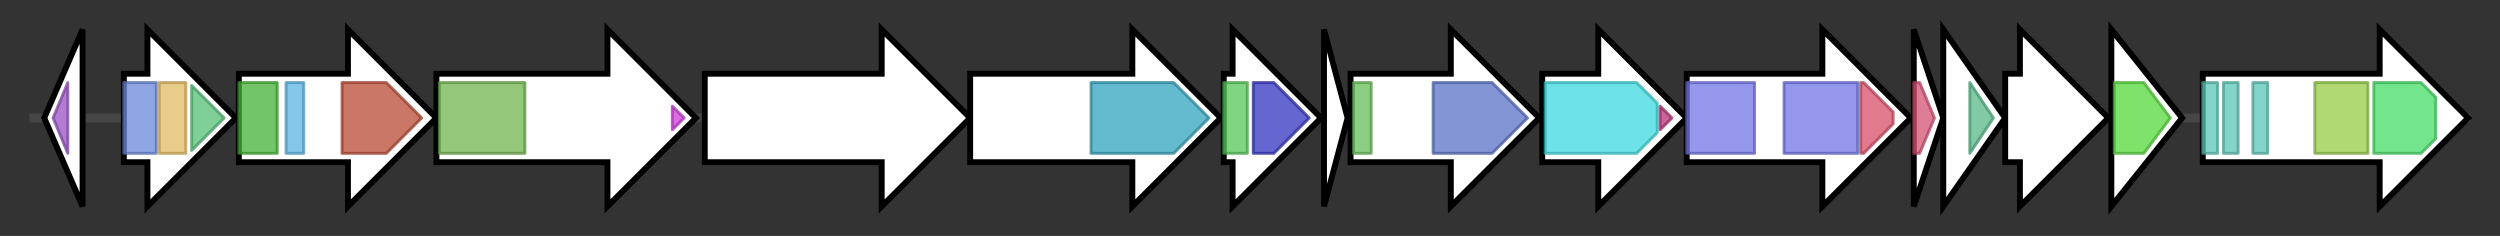 <svg version="1.1" baseProfile="full" xmlns="http://www.w3.org/2000/svg" width="847.8" height="80">
	<rect width="100%" height="100%" fill="#333333" stroke="none"/>
	<g>
		<line x1="10" y1="40.0" x2="837.8" y2="40.0" style="stroke:rgb(70,70,70); stroke-width:3 "/>
		<g>
			<title>cueR
putative transcriptional regulator of CopA</title>
			<polygon class="cueR
putative transcriptional regulator of CopA" points="15,40 28,10 28,70" fill="rgb(255,255,255)" fill-opacity="1.0" stroke="rgb(0,0,0)" stroke-width="2"  />
			<g>
				<title>MerR-DNA-bind (PF09278)
"MerR, DNA binding"</title>
				<polygon class="PF09278" points="18,40 23,28 23,28 23,52 23,52" stroke-linejoin="round" width="6" height="24" fill="rgb(152,80,196)" stroke="rgb(121,64,156)" stroke-width="1" opacity="0.75" />
			</g>
		</g>
		<g>
			<title>pigA
putative acyl-CoA dehydrogenase</title>
			<polygon class="pigA
putative acyl-CoA dehydrogenase" points="42,25 50,25 50,10 80,40 50,70 50,55 42,55" fill="rgb(255,255,255)" fill-opacity="1.0" stroke="rgb(0,0,0)" stroke-width="2"  />
			<g>
				<title>Acyl-CoA_dh_N (PF02771)
"Acyl-CoA dehydrogenase, N-terminal domain"</title>
				<rect class="PF02771" x="42" y="28" stroke-linejoin="round" width="11" height="24" fill="rgb(105,135,218)" stroke="rgb(84,108,174)" stroke-width="1" opacity="0.75" />
			</g>
			<g>
				<title>Acyl-CoA_dh_M (PF02770)
"Acyl-CoA dehydrogenase, middle domain"</title>
				<rect class="PF02770" x="54" y="28" stroke-linejoin="round" width="9" height="24" fill="rgb(225,186,97)" stroke="rgb(180,148,77)" stroke-width="1" opacity="0.75" />
			</g>
			<g>
				<title>Acyl-CoA_dh_1 (PF00441)
"Acyl-CoA dehydrogenase, C-terminal domain"</title>
				<polygon class="PF00441" points="65,29 76,40 65,51" stroke-linejoin="round" width="14" height="24" fill="rgb(85,191,117)" stroke="rgb(68,152,93)" stroke-width="1" opacity="0.75" />
			</g>
		</g>
		<g>
			<title>pigB
hypothetical protein</title>
			<polygon class="pigB
hypothetical protein" points="81,25 118,25 118,10 148,40 118,70 118,55 81,55" fill="rgb(255,255,255)" fill-opacity="1.0" stroke="rgb(0,0,0)" stroke-width="2"  />
			<g>
				<title>DUF6041 (PF19507)
"Family of unknown function (DUF6041)"</title>
				<rect class="PF19507" x="81" y="28" stroke-linejoin="round" width="13" height="24" fill="rgb(68,178,53)" stroke="rgb(54,142,42)" stroke-width="1" opacity="0.75" />
			</g>
			<g>
				<title>NAD_binding_8 (PF13450)
"NAD(P)-binding Rossmann-like domain"</title>
				<rect class="PF13450" x="97" y="28" stroke-linejoin="round" width="6" height="24" fill="rgb(91,180,227)" stroke="rgb(72,144,181)" stroke-width="1" opacity="0.75" />
			</g>
			<g>
				<title>Amino_oxidase (PF01593)
"Flavin containing amine oxidoreductase"</title>
				<polygon class="PF01593" points="116,28 131,28 143,40 131,52 116,52" stroke-linejoin="round" width="30" height="24" fill="rgb(184,74,52)" stroke="rgb(147,59,41)" stroke-width="1" opacity="0.75" />
			</g>
		</g>
		<g>
			<title>pigC
putative phosphoenolpyruvate-utilizing enzyme</title>
			<polygon class="pigC
putative phosphoenolpyruvate-utilizing enzyme" points="148,25 206,25 206,10 236,40 206,70 206,55 148,55" fill="rgb(255,255,255)" fill-opacity="1.0" stroke="rgb(0,0,0)" stroke-width="2"  />
			<g>
				<title>PPDK_N (PF01326)
"Pyruvate phosphate dikinase, AMP/ATP-binding domain"</title>
				<rect class="PF01326" x="149" y="28" stroke-linejoin="round" width="29" height="24" fill="rgb(112,180,78)" stroke="rgb(89,144,62)" stroke-width="1" opacity="0.75" />
			</g>
			<g>
				<title>PEP-utilizers (PF00391)
"PEP-utilising enzyme, mobile domain"</title>
				<polygon class="PF00391" points="228,36 232,40 228,44" stroke-linejoin="round" width="7" height="24" fill="rgb(206,59,219)" stroke="rgb(164,47,175)" stroke-width="1" opacity="0.75" />
			</g>
		</g>
		<g>
			<title>pigD
hypothetical protein</title>
			<polygon class="pigD
hypothetical protein" points="239,25 299,25 299,10 329,40 299,70 299,55 239,55" fill="rgb(255,255,255)" fill-opacity="1.0" stroke="rgb(0,0,0)" stroke-width="2"  />
		</g>
		<g>
			<title>pigE
putative aminotransferase</title>
			<polygon class="pigE
putative aminotransferase" points="329,25 384,25 384,10 414,40 384,70 384,55 329,55" fill="rgb(255,255,255)" fill-opacity="1.0" stroke="rgb(0,0,0)" stroke-width="2"  />
			<g>
				<title>Aminotran_3 (PF00202)
"Aminotransferase class-III"</title>
				<polygon class="PF00202" points="370,28 398,28 410,40 398,52 370,52" stroke-linejoin="round" width="43" height="24" fill="rgb(49,163,189)" stroke="rgb(39,130,151)" stroke-width="1" opacity="0.75" />
			</g>
		</g>
		<g>
			<title>pigF
putative O-methyl transferase</title>
			<polygon class="pigF
putative O-methyl transferase" points="415,25 418,25 418,10 448,40 418,70 418,55 415,55" fill="rgb(255,255,255)" fill-opacity="1.0" stroke="rgb(0,0,0)" stroke-width="2"  />
			<g>
				<title>Dimerisation2 (PF16864)
"Dimerisation domain"</title>
				<rect class="PF16864" x="415" y="28" stroke-linejoin="round" width="8" height="24" fill="rgb(84,199,85)" stroke="rgb(67,159,68)" stroke-width="1" opacity="0.75" />
			</g>
			<g>
				<title>Methyltransf_2 (PF00891)
"O-methyltransferase domain"</title>
				<polygon class="PF00891" points="425,28 432,28 444,40 432,52 425,52" stroke-linejoin="round" width="21" height="24" fill="rgb(50,51,190)" stroke="rgb(39,40,152)" stroke-width="1" opacity="0.75" />
			</g>
		</g>
		<g>
			<title>pigG
putative peptidyl carrier protein</title>
			<polygon class="pigG
putative peptidyl carrier protein" points="449,10 457,40 449,70" fill="rgb(255,255,255)" fill-opacity="1.0" stroke="rgb(0,0,0)" stroke-width="2"  />
		</g>
		<g>
			<title>pigH
putative aminotransferase</title>
			<polygon class="pigH
putative aminotransferase" points="458,25 492,25 492,10 522,40 492,70 492,55 458,55" fill="rgb(255,255,255)" fill-opacity="1.0" stroke="rgb(0,0,0)" stroke-width="2"  />
			<g>
				<title>PP-binding (PF00550)
"Phosphopantetheine attachment site"</title>
				<rect class="PF00550" x="459" y="28" stroke-linejoin="round" width="6" height="24" fill="rgb(103,191,88)" stroke="rgb(82,152,70)" stroke-width="1" opacity="0.75" />
			</g>
			<g>
				<title>Aminotran_1_2 (PF00155)
"Aminotransferase class I and II"</title>
				<polygon class="PF00155" points="486,28 506,28 518,40 506,52 486,52" stroke-linejoin="round" width="34" height="24" fill="rgb(89,113,198)" stroke="rgb(71,90,158)" stroke-width="1" opacity="0.75" />
			</g>
		</g>
		<g>
			<title>pigI
putative L-prolyl-AMP ligase</title>
			<polygon class="pigI
putative L-prolyl-AMP ligase" points="523,25 542,25 542,10 572,40 542,70 542,55 523,55" fill="rgb(255,255,255)" fill-opacity="1.0" stroke="rgb(0,0,0)" stroke-width="2"  />
			<g>
				<title>AMP-binding (PF00501)
"AMP-binding enzyme"</title>
				<polygon class="PF00501" points="524,28 555,28 562,35 562,45 555,52 524,52" stroke-linejoin="round" width="38" height="24" fill="rgb(60,217,223)" stroke="rgb(48,173,178)" stroke-width="1" opacity="0.75" />
			</g>
			<g>
				<title>AMP-binding_C (PF13193)
"AMP-binding enzyme C-terminal domain"</title>
				<polygon class="PF13193" points="563,36 567,40 563,44" stroke-linejoin="round" width="7" height="24" fill="rgb(182,50,118)" stroke="rgb(145,39,94)" stroke-width="1" opacity="0.75" />
			</g>
		</g>
		<g>
			<title>pigJ
putative Beta-ketomyristol-ACP synthase</title>
			<polygon class="pigJ
putative Beta-ketomyristol-ACP synthase" points="572,25 618,25 618,10 648,40 618,70 618,55 572,55" fill="rgb(255,255,255)" fill-opacity="1.0" stroke="rgb(0,0,0)" stroke-width="2"  />
			<g>
				<title>ketoacyl-synt (PF00109)
"Beta-ketoacyl synthase, N-terminal domain"</title>
				<rect class="PF00109" x="572" y="28" stroke-linejoin="round" width="23" height="24" fill="rgb(112,116,228)" stroke="rgb(89,92,182)" stroke-width="1" opacity="0.75" />
			</g>
			<g>
				<title>ketoacyl-synt (PF00109)
"Beta-ketoacyl synthase, N-terminal domain"</title>
				<rect class="PF00109" x="605" y="28" stroke-linejoin="round" width="25" height="24" fill="rgb(112,116,228)" stroke="rgb(89,92,182)" stroke-width="1" opacity="0.75" />
			</g>
			<g>
				<title>Ketoacyl-synt_C (PF02801)
"Beta-ketoacyl synthase, C-terminal domain"</title>
				<polygon class="PF02801" points="631,28 632,28 642,38 642,42 632,52 631,52" stroke-linejoin="round" width="11" height="24" fill="rgb(215,78,102)" stroke="rgb(172,62,81)" stroke-width="1" opacity="0.75" />
			</g>
		</g>
		<g>
			<title>pigK
hypothetical protein</title>
			<polygon class="pigK
hypothetical protein" points="649,10 659,40 649,70" fill="rgb(255,255,255)" fill-opacity="1.0" stroke="rgb(0,0,0)" stroke-width="2"  />
			<g>
				<title>HapK (PF11639)
"REDY-like protein HapK"</title>
				<polygon class="PF11639" points="649,28 651,28 656,40 651,52 649,52" stroke-linejoin="round" width="10" height="24" fill="rgb(212,82,116)" stroke="rgb(169,65,92)" stroke-width="1" opacity="0.75" />
			</g>
		</g>
		<g>
			<title>pigL
putative 4'-phosphopantetheinyl transferase</title>
			<polygon class="pigL
putative 4'-phosphopantetheinyl transferase" points="659,10 680,40 659,70" fill="rgb(255,255,255)" fill-opacity="1.0" stroke="rgb(0,0,0)" stroke-width="2"  />
			<g>
				<title>ACPS (PF01648)
"4'-phosphopantetheinyl transferase superfamily"</title>
				<polygon class="PF01648" points="668,28 668,28 676,40 668,52 668,52" stroke-linejoin="round" width="9" height="24" fill="rgb(85,184,135)" stroke="rgb(68,147,108)" stroke-width="1" opacity="0.75" />
			</g>
		</g>
		<g>
			<title>pigM
hypothetical protein</title>
			<polygon class="pigM
hypothetical protein" points="680,25 685,25 685,10 715,40 685,70 685,55 680,55" fill="rgb(255,255,255)" fill-opacity="1.0" stroke="rgb(0,0,0)" stroke-width="2"  />
		</g>
		<g>
			<title>pigN
putative oxidoreductase</title>
			<polygon class="pigN
putative oxidoreductase" points="716,10 740,40 716,70" fill="rgb(255,255,255)" fill-opacity="1.0" stroke="rgb(0,0,0)" stroke-width="2"  />
			<g>
				<title>DUF1295 (PF06966)
"Protein of unknown function (DUF1295)"</title>
				<polygon class="PF06966" points="717,28 727,28 736,40 727,52 717,52" stroke-linejoin="round" width="21" height="24" fill="rgb(84,216,56)" stroke="rgb(67,172,44)" stroke-width="1" opacity="0.75" />
			</g>
		</g>
		<g>
			<title>copA
putative copper transporting P-type ATPase efflux pump</title>
			<polygon class="copA
putative copper transporting P-type ATPase efflux pump" points="747,25 807,25 807,10 837,40 807,70 807,55 747,55" fill="rgb(255,255,255)" fill-opacity="1.0" stroke="rgb(0,0,0)" stroke-width="2"  />
			<g>
				<title>HMA (PF00403)
"Heavy-metal-associated domain"</title>
				<rect class="PF00403" x="747" y="28" stroke-linejoin="round" width="5" height="24" fill="rgb(91,198,182)" stroke="rgb(72,158,145)" stroke-width="1" opacity="0.75" />
			</g>
			<g>
				<title>HMA (PF00403)
"Heavy-metal-associated domain"</title>
				<rect class="PF00403" x="754" y="28" stroke-linejoin="round" width="5" height="24" fill="rgb(91,198,182)" stroke="rgb(72,158,145)" stroke-width="1" opacity="0.75" />
			</g>
			<g>
				<title>HMA (PF00403)
"Heavy-metal-associated domain"</title>
				<rect class="PF00403" x="764" y="28" stroke-linejoin="round" width="5" height="24" fill="rgb(91,198,182)" stroke="rgb(72,158,145)" stroke-width="1" opacity="0.75" />
			</g>
			<g>
				<title>E1-E2_ATPase (PF00122)
"E1-E2 ATPase"</title>
				<rect class="PF00122" x="785" y="28" stroke-linejoin="round" width="18" height="24" fill="rgb(149,204,70)" stroke="rgb(119,163,56)" stroke-width="1" opacity="0.75" />
			</g>
			<g>
				<title>Hydrolase (PF00702)
"haloacid dehalogenase-like hydrolase"</title>
				<polygon class="PF00702" points="805,28 821,28 826,33 826,47 821,52 805,52" stroke-linejoin="round" width="21" height="24" fill="rgb(68,220,102)" stroke="rgb(54,176,81)" stroke-width="1" opacity="0.75" />
			</g>
		</g>
	</g>
</svg>
